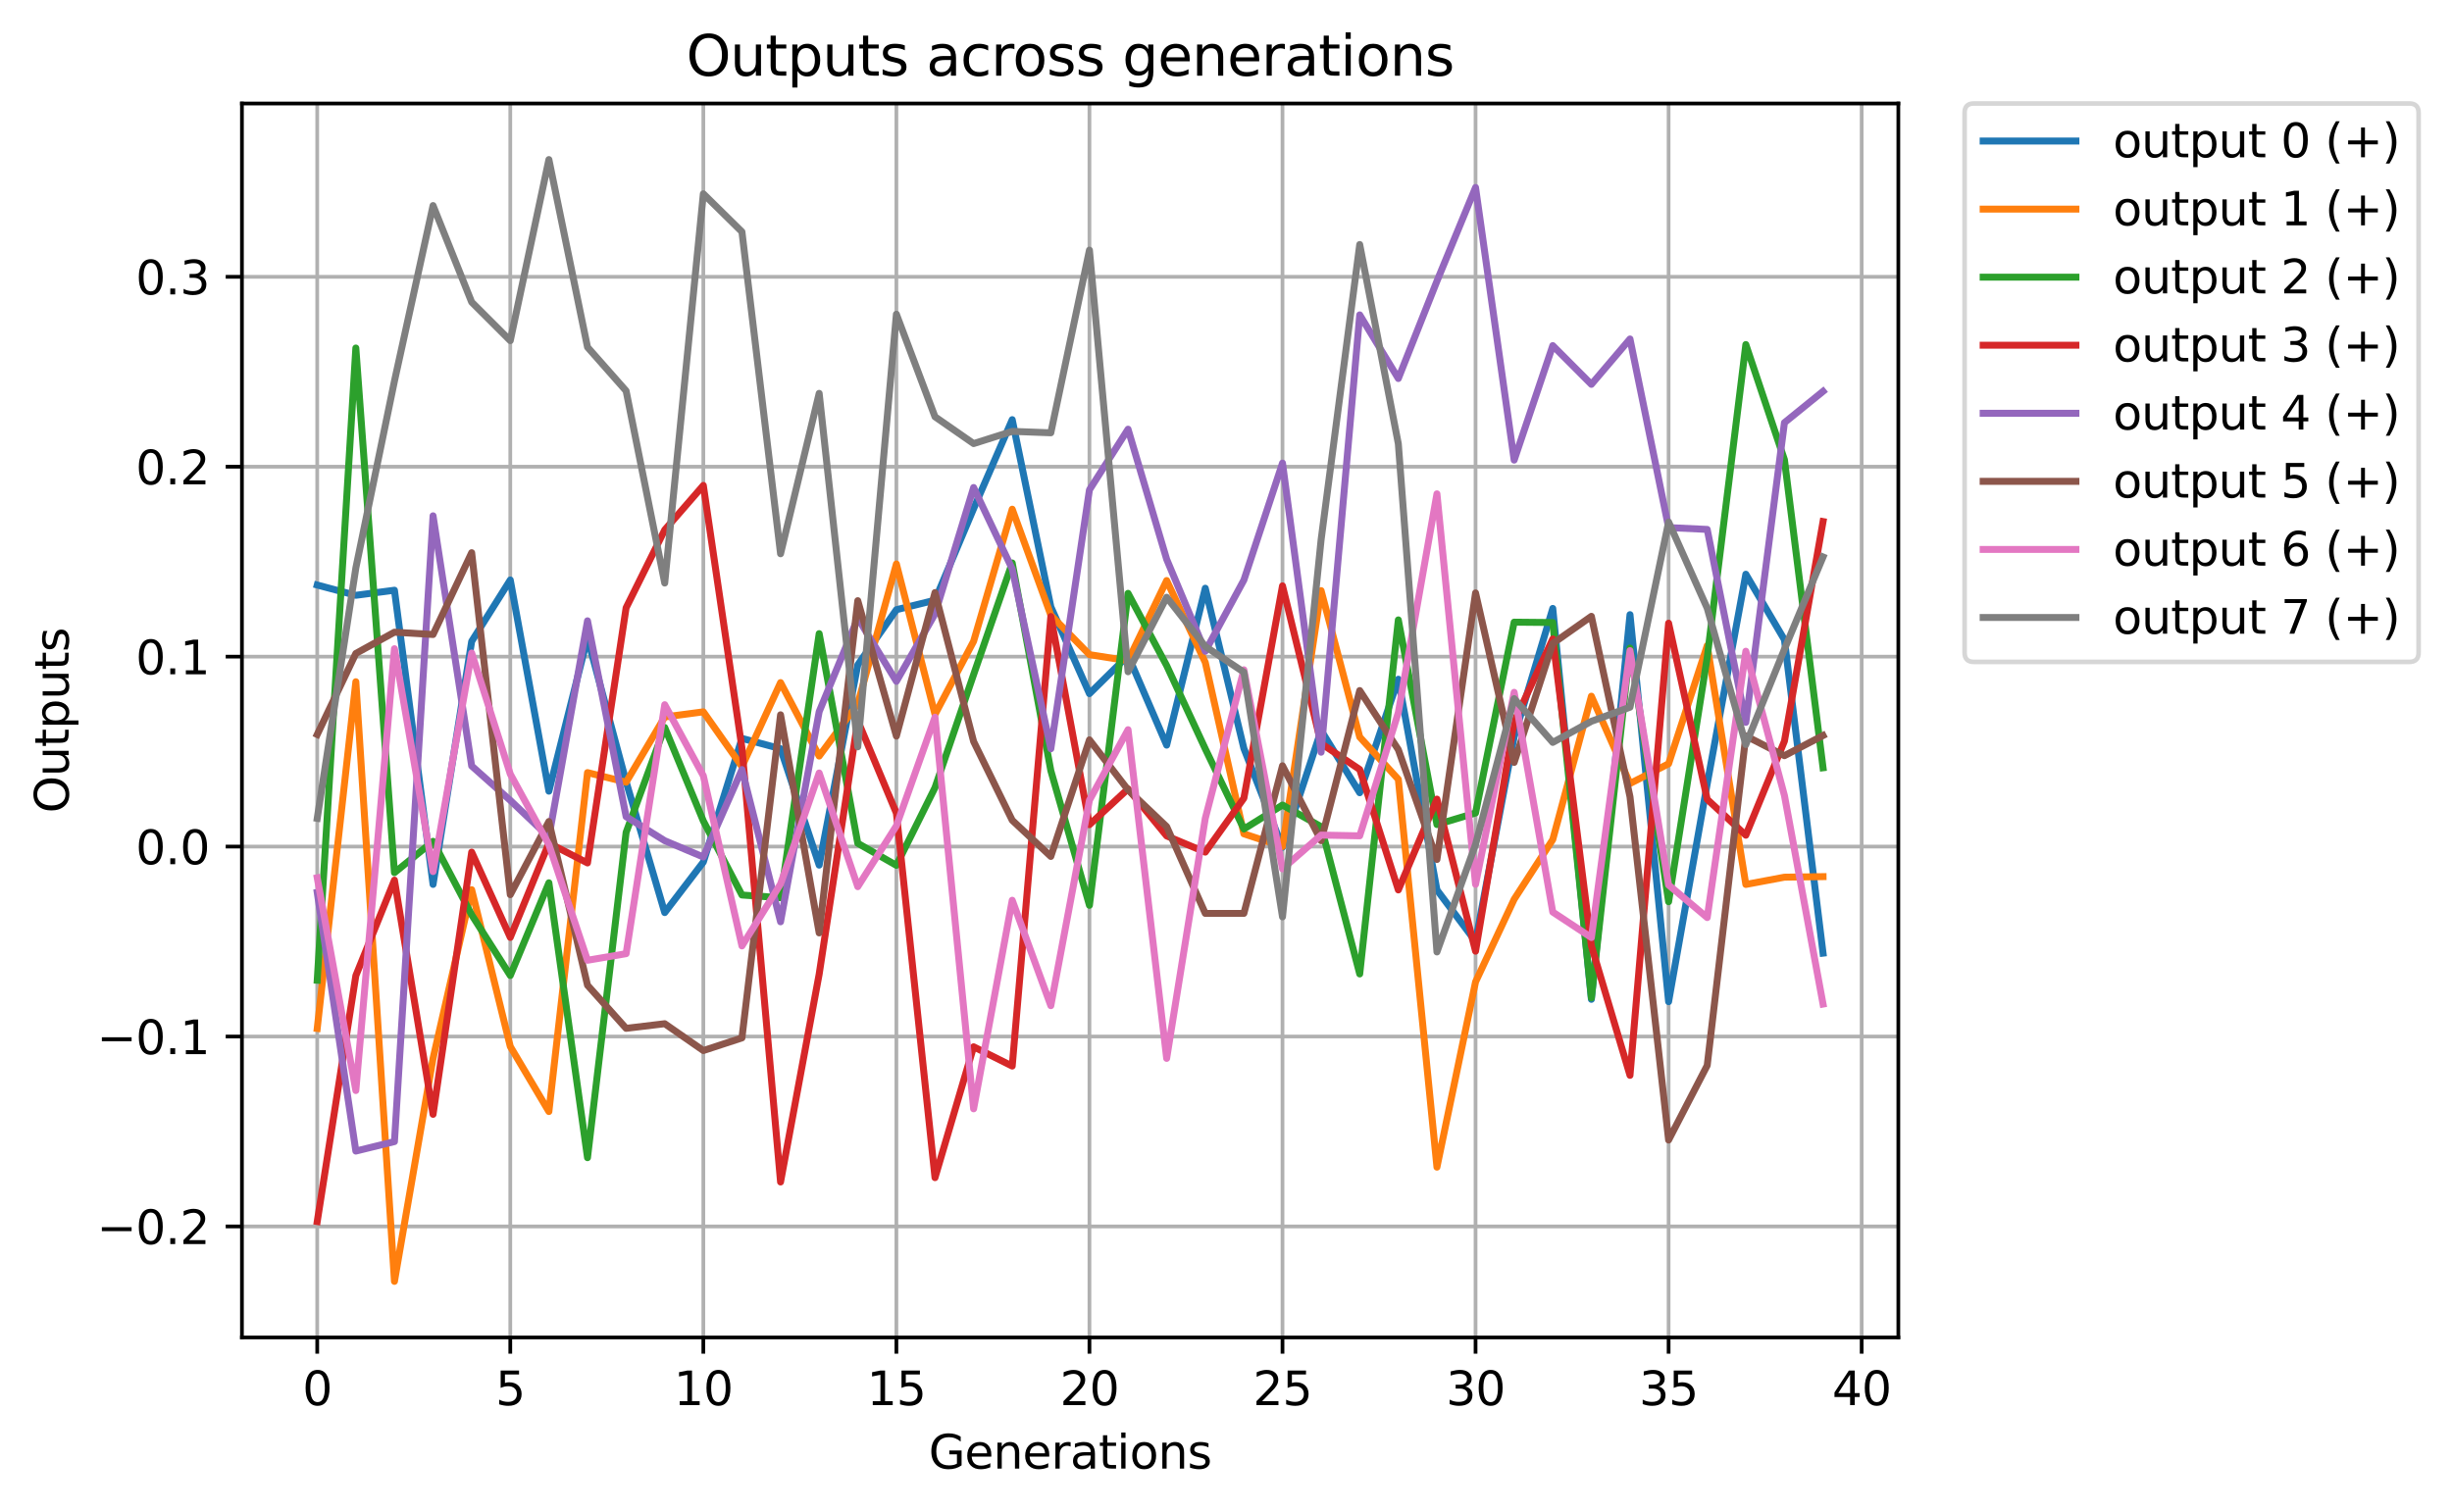 <?xml version="1.0" encoding="utf-8" standalone="no"?>
<!DOCTYPE svg PUBLIC "-//W3C//DTD SVG 1.1//EN"
  "http://www.w3.org/Graphics/SVG/1.1/DTD/svg11.dtd">
<svg xmlns:xlink="http://www.w3.org/1999/xlink" width="528.65pt" height="325.986pt" viewBox="0 0 528.65 325.986" xmlns="http://www.w3.org/2000/svg" version="1.1">
 <defs>
  <style type="text/css">*{stroke-linejoin: round; stroke-linecap: butt}</style>
 </defs>
 <g id="figure_1">
  <g id="patch_1">
   <path d="M 0 325.986 
L 528.65 325.986 
L 528.65 0 
L 0 0 
z
" style="fill: #ffffff"/>
  </g>
  <g id="axes_1">
   <g id="patch_2">
    <path d="M 52.161 288.43 
L 409.281 288.43 
L 409.281 22.318 
L 52.161 22.318 
z
" style="fill: #ffffff"/>
   </g>
   <g id="matplotlib.axis_1">
    <g id="xtick_1">
     <g id="line2d_1">
      <path d="M 68.394 288.43 
L 68.394 22.318 
" clip-path="url(#p3f1b6dfb21)" style="fill: none; stroke: #b0b0b0; stroke-width: 0.8; stroke-linecap: square"/>
     </g>
     <g id="line2d_2">
      <defs>
       <path id="me40c85d7c2" d="M 0 0 
L 0 3.5 
" style="stroke: #000000; stroke-width: 0.8"/>
      </defs>
      <g>
       <use xlink:href="#me40c85d7c2" x="68.394" y="288.43" style="stroke: #000000; stroke-width: 0.8"/>
      </g>
     </g>
     <g id="text_1">
      <!-- 0 -->
      <g transform="translate(65.212 303.029) scale(0.1 -0.1)">
       <defs>
        <path id="DejaVuSans-30" d="M 2034 4250 
Q 1547 4250 1301 3770 
Q 1056 3291 1056 2328 
Q 1056 1369 1301 889 
Q 1547 409 2034 409 
Q 2525 409 2770 889 
Q 3016 1369 3016 2328 
Q 3016 3291 2770 3770 
Q 2525 4250 2034 4250 
z
M 2034 4750 
Q 2819 4750 3233 4129 
Q 3647 3509 3647 2328 
Q 3647 1150 3233 529 
Q 2819 -91 2034 -91 
Q 1250 -91 836 529 
Q 422 1150 422 2328 
Q 422 3509 836 4129 
Q 1250 4750 2034 4750 
z
" transform="scale(0.016)"/>
       </defs>
       <use xlink:href="#DejaVuSans-30"/>
      </g>
     </g>
    </g>
    <g id="xtick_2">
     <g id="line2d_3">
      <path d="M 110.016 288.43 
L 110.016 22.318 
" clip-path="url(#p3f1b6dfb21)" style="fill: none; stroke: #b0b0b0; stroke-width: 0.8; stroke-linecap: square"/>
     </g>
     <g id="line2d_4">
      <g>
       <use xlink:href="#me40c85d7c2" x="110.016" y="288.43" style="stroke: #000000; stroke-width: 0.8"/>
      </g>
     </g>
     <g id="text_2">
      <!-- 5 -->
      <g transform="translate(106.835 303.029) scale(0.1 -0.1)">
       <defs>
        <path id="DejaVuSans-35" d="M 691 4666 
L 3169 4666 
L 3169 4134 
L 1269 4134 
L 1269 2991 
Q 1406 3038 1543 3061 
Q 1681 3084 1819 3084 
Q 2600 3084 3056 2656 
Q 3513 2228 3513 1497 
Q 3513 744 3044 326 
Q 2575 -91 1722 -91 
Q 1428 -91 1123 -41 
Q 819 9 494 109 
L 494 744 
Q 775 591 1075 516 
Q 1375 441 1709 441 
Q 2250 441 2565 725 
Q 2881 1009 2881 1497 
Q 2881 1984 2565 2268 
Q 2250 2553 1709 2553 
Q 1456 2553 1204 2497 
Q 953 2441 691 2322 
L 691 4666 
z
" transform="scale(0.016)"/>
       </defs>
       <use xlink:href="#DejaVuSans-35"/>
      </g>
     </g>
    </g>
    <g id="xtick_3">
     <g id="line2d_5">
      <path d="M 151.638 288.43 
L 151.638 22.318 
" clip-path="url(#p3f1b6dfb21)" style="fill: none; stroke: #b0b0b0; stroke-width: 0.8; stroke-linecap: square"/>
     </g>
     <g id="line2d_6">
      <g>
       <use xlink:href="#me40c85d7c2" x="151.638" y="288.43" style="stroke: #000000; stroke-width: 0.8"/>
      </g>
     </g>
     <g id="text_3">
      <!-- 10 -->
      <g transform="translate(145.276 303.029) scale(0.1 -0.1)">
       <defs>
        <path id="DejaVuSans-31" d="M 794 531 
L 1825 531 
L 1825 4091 
L 703 3866 
L 703 4441 
L 1819 4666 
L 2450 4666 
L 2450 531 
L 3481 531 
L 3481 0 
L 794 0 
L 794 531 
z
" transform="scale(0.016)"/>
       </defs>
       <use xlink:href="#DejaVuSans-31"/>
       <use xlink:href="#DejaVuSans-30" x="63.623"/>
      </g>
     </g>
    </g>
    <g id="xtick_4">
     <g id="line2d_7">
      <path d="M 193.261 288.43 
L 193.261 22.318 
" clip-path="url(#p3f1b6dfb21)" style="fill: none; stroke: #b0b0b0; stroke-width: 0.8; stroke-linecap: square"/>
     </g>
     <g id="line2d_8">
      <g>
       <use xlink:href="#me40c85d7c2" x="193.261" y="288.43" style="stroke: #000000; stroke-width: 0.8"/>
      </g>
     </g>
     <g id="text_4">
      <!-- 15 -->
      <g transform="translate(186.898 303.029) scale(0.1 -0.1)">
       <use xlink:href="#DejaVuSans-31"/>
       <use xlink:href="#DejaVuSans-35" x="63.623"/>
      </g>
     </g>
    </g>
    <g id="xtick_5">
     <g id="line2d_9">
      <path d="M 234.883 288.43 
L 234.883 22.318 
" clip-path="url(#p3f1b6dfb21)" style="fill: none; stroke: #b0b0b0; stroke-width: 0.8; stroke-linecap: square"/>
     </g>
     <g id="line2d_10">
      <g>
       <use xlink:href="#me40c85d7c2" x="234.883" y="288.43" style="stroke: #000000; stroke-width: 0.8"/>
      </g>
     </g>
     <g id="text_5">
      <!-- 20 -->
      <g transform="translate(228.521 303.029) scale(0.1 -0.1)">
       <defs>
        <path id="DejaVuSans-32" d="M 1228 531 
L 3431 531 
L 3431 0 
L 469 0 
L 469 531 
Q 828 903 1448 1529 
Q 2069 2156 2228 2338 
Q 2531 2678 2651 2914 
Q 2772 3150 2772 3378 
Q 2772 3750 2511 3984 
Q 2250 4219 1831 4219 
Q 1534 4219 1204 4116 
Q 875 4013 500 3803 
L 500 4441 
Q 881 4594 1212 4672 
Q 1544 4750 1819 4750 
Q 2544 4750 2975 4387 
Q 3406 4025 3406 3419 
Q 3406 3131 3298 2873 
Q 3191 2616 2906 2266 
Q 2828 2175 2409 1742 
Q 1991 1309 1228 531 
z
" transform="scale(0.016)"/>
       </defs>
       <use xlink:href="#DejaVuSans-32"/>
       <use xlink:href="#DejaVuSans-30" x="63.623"/>
      </g>
     </g>
    </g>
    <g id="xtick_6">
     <g id="line2d_11">
      <path d="M 276.506 288.43 
L 276.506 22.318 
" clip-path="url(#p3f1b6dfb21)" style="fill: none; stroke: #b0b0b0; stroke-width: 0.8; stroke-linecap: square"/>
     </g>
     <g id="line2d_12">
      <g>
       <use xlink:href="#me40c85d7c2" x="276.506" y="288.43" style="stroke: #000000; stroke-width: 0.8"/>
      </g>
     </g>
     <g id="text_6">
      <!-- 25 -->
      <g transform="translate(270.143 303.029) scale(0.1 -0.1)">
       <use xlink:href="#DejaVuSans-32"/>
       <use xlink:href="#DejaVuSans-35" x="63.623"/>
      </g>
     </g>
    </g>
    <g id="xtick_7">
     <g id="line2d_13">
      <path d="M 318.128 288.43 
L 318.128 22.318 
" clip-path="url(#p3f1b6dfb21)" style="fill: none; stroke: #b0b0b0; stroke-width: 0.8; stroke-linecap: square"/>
     </g>
     <g id="line2d_14">
      <g>
       <use xlink:href="#me40c85d7c2" x="318.128" y="288.43" style="stroke: #000000; stroke-width: 0.8"/>
      </g>
     </g>
     <g id="text_7">
      <!-- 30 -->
      <g transform="translate(311.765 303.029) scale(0.1 -0.1)">
       <defs>
        <path id="DejaVuSans-33" d="M 2597 2516 
Q 3050 2419 3304 2112 
Q 3559 1806 3559 1356 
Q 3559 666 3084 287 
Q 2609 -91 1734 -91 
Q 1441 -91 1130 -33 
Q 819 25 488 141 
L 488 750 
Q 750 597 1062 519 
Q 1375 441 1716 441 
Q 2309 441 2620 675 
Q 2931 909 2931 1356 
Q 2931 1769 2642 2001 
Q 2353 2234 1838 2234 
L 1294 2234 
L 1294 2753 
L 1863 2753 
Q 2328 2753 2575 2939 
Q 2822 3125 2822 3475 
Q 2822 3834 2567 4026 
Q 2313 4219 1838 4219 
Q 1578 4219 1281 4162 
Q 984 4106 628 3988 
L 628 4550 
Q 988 4650 1302 4700 
Q 1616 4750 1894 4750 
Q 2613 4750 3031 4423 
Q 3450 4097 3450 3541 
Q 3450 3153 3228 2886 
Q 3006 2619 2597 2516 
z
" transform="scale(0.016)"/>
       </defs>
       <use xlink:href="#DejaVuSans-33"/>
       <use xlink:href="#DejaVuSans-30" x="63.623"/>
      </g>
     </g>
    </g>
    <g id="xtick_8">
     <g id="line2d_15">
      <path d="M 359.75 288.43 
L 359.75 22.318 
" clip-path="url(#p3f1b6dfb21)" style="fill: none; stroke: #b0b0b0; stroke-width: 0.8; stroke-linecap: square"/>
     </g>
     <g id="line2d_16">
      <g>
       <use xlink:href="#me40c85d7c2" x="359.75" y="288.43" style="stroke: #000000; stroke-width: 0.8"/>
      </g>
     </g>
     <g id="text_8">
      <!-- 35 -->
      <g transform="translate(353.388 303.029) scale(0.1 -0.1)">
       <use xlink:href="#DejaVuSans-33"/>
       <use xlink:href="#DejaVuSans-35" x="63.623"/>
      </g>
     </g>
    </g>
    <g id="xtick_9">
     <g id="line2d_17">
      <path d="M 401.373 288.43 
L 401.373 22.318 
" clip-path="url(#p3f1b6dfb21)" style="fill: none; stroke: #b0b0b0; stroke-width: 0.8; stroke-linecap: square"/>
     </g>
     <g id="line2d_18">
      <g>
       <use xlink:href="#me40c85d7c2" x="401.373" y="288.43" style="stroke: #000000; stroke-width: 0.8"/>
      </g>
     </g>
     <g id="text_9">
      <!-- 40 -->
      <g transform="translate(395.01 303.029) scale(0.1 -0.1)">
       <defs>
        <path id="DejaVuSans-34" d="M 2419 4116 
L 825 1625 
L 2419 1625 
L 2419 4116 
z
M 2253 4666 
L 3047 4666 
L 3047 1625 
L 3713 1625 
L 3713 1100 
L 3047 1100 
L 3047 0 
L 2419 0 
L 2419 1100 
L 313 1100 
L 313 1709 
L 2253 4666 
z
" transform="scale(0.016)"/>
       </defs>
       <use xlink:href="#DejaVuSans-34"/>
       <use xlink:href="#DejaVuSans-30" x="63.623"/>
      </g>
     </g>
    </g>
    <g id="text_10">
     <!-- Generations -->
     <g transform="translate(200.223 316.707) scale(0.1 -0.1)">
      <defs>
       <path id="DejaVuSans-47" d="M 3809 666 
L 3809 1919 
L 2778 1919 
L 2778 2438 
L 4434 2438 
L 4434 434 
Q 4069 175 3628 42 
Q 3188 -91 2688 -91 
Q 1594 -91 976 548 
Q 359 1188 359 2328 
Q 359 3472 976 4111 
Q 1594 4750 2688 4750 
Q 3144 4750 3555 4637 
Q 3966 4525 4313 4306 
L 4313 3634 
Q 3963 3931 3569 4081 
Q 3175 4231 2741 4231 
Q 1884 4231 1454 3753 
Q 1025 3275 1025 2328 
Q 1025 1384 1454 906 
Q 1884 428 2741 428 
Q 3075 428 3337 486 
Q 3600 544 3809 666 
z
" transform="scale(0.016)"/>
       <path id="DejaVuSans-65" d="M 3597 1894 
L 3597 1613 
L 953 1613 
Q 991 1019 1311 708 
Q 1631 397 2203 397 
Q 2534 397 2845 478 
Q 3156 559 3463 722 
L 3463 178 
Q 3153 47 2828 -22 
Q 2503 -91 2169 -91 
Q 1331 -91 842 396 
Q 353 884 353 1716 
Q 353 2575 817 3079 
Q 1281 3584 2069 3584 
Q 2775 3584 3186 3129 
Q 3597 2675 3597 1894 
z
M 3022 2063 
Q 3016 2534 2758 2815 
Q 2500 3097 2075 3097 
Q 1594 3097 1305 2825 
Q 1016 2553 972 2059 
L 3022 2063 
z
" transform="scale(0.016)"/>
       <path id="DejaVuSans-6e" d="M 3513 2113 
L 3513 0 
L 2938 0 
L 2938 2094 
Q 2938 2591 2744 2837 
Q 2550 3084 2163 3084 
Q 1697 3084 1428 2787 
Q 1159 2491 1159 1978 
L 1159 0 
L 581 0 
L 581 3500 
L 1159 3500 
L 1159 2956 
Q 1366 3272 1645 3428 
Q 1925 3584 2291 3584 
Q 2894 3584 3203 3211 
Q 3513 2838 3513 2113 
z
" transform="scale(0.016)"/>
       <path id="DejaVuSans-72" d="M 2631 2963 
Q 2534 3019 2420 3045 
Q 2306 3072 2169 3072 
Q 1681 3072 1420 2755 
Q 1159 2438 1159 1844 
L 1159 0 
L 581 0 
L 581 3500 
L 1159 3500 
L 1159 2956 
Q 1341 3275 1631 3429 
Q 1922 3584 2338 3584 
Q 2397 3584 2469 3576 
Q 2541 3569 2628 3553 
L 2631 2963 
z
" transform="scale(0.016)"/>
       <path id="DejaVuSans-61" d="M 2194 1759 
Q 1497 1759 1228 1600 
Q 959 1441 959 1056 
Q 959 750 1161 570 
Q 1363 391 1709 391 
Q 2188 391 2477 730 
Q 2766 1069 2766 1631 
L 2766 1759 
L 2194 1759 
z
M 3341 1997 
L 3341 0 
L 2766 0 
L 2766 531 
Q 2569 213 2275 61 
Q 1981 -91 1556 -91 
Q 1019 -91 701 211 
Q 384 513 384 1019 
Q 384 1609 779 1909 
Q 1175 2209 1959 2209 
L 2766 2209 
L 2766 2266 
Q 2766 2663 2505 2880 
Q 2244 3097 1772 3097 
Q 1472 3097 1187 3025 
Q 903 2953 641 2809 
L 641 3341 
Q 956 3463 1253 3523 
Q 1550 3584 1831 3584 
Q 2591 3584 2966 3190 
Q 3341 2797 3341 1997 
z
" transform="scale(0.016)"/>
       <path id="DejaVuSans-74" d="M 1172 4494 
L 1172 3500 
L 2356 3500 
L 2356 3053 
L 1172 3053 
L 1172 1153 
Q 1172 725 1289 603 
Q 1406 481 1766 481 
L 2356 481 
L 2356 0 
L 1766 0 
Q 1100 0 847 248 
Q 594 497 594 1153 
L 594 3053 
L 172 3053 
L 172 3500 
L 594 3500 
L 594 4494 
L 1172 4494 
z
" transform="scale(0.016)"/>
       <path id="DejaVuSans-69" d="M 603 3500 
L 1178 3500 
L 1178 0 
L 603 0 
L 603 3500 
z
M 603 4863 
L 1178 4863 
L 1178 4134 
L 603 4134 
L 603 4863 
z
" transform="scale(0.016)"/>
       <path id="DejaVuSans-6f" d="M 1959 3097 
Q 1497 3097 1228 2736 
Q 959 2375 959 1747 
Q 959 1119 1226 758 
Q 1494 397 1959 397 
Q 2419 397 2687 759 
Q 2956 1122 2956 1747 
Q 2956 2369 2687 2733 
Q 2419 3097 1959 3097 
z
M 1959 3584 
Q 2709 3584 3137 3096 
Q 3566 2609 3566 1747 
Q 3566 888 3137 398 
Q 2709 -91 1959 -91 
Q 1206 -91 779 398 
Q 353 888 353 1747 
Q 353 2609 779 3096 
Q 1206 3584 1959 3584 
z
" transform="scale(0.016)"/>
       <path id="DejaVuSans-73" d="M 2834 3397 
L 2834 2853 
Q 2591 2978 2328 3040 
Q 2066 3103 1784 3103 
Q 1356 3103 1142 2972 
Q 928 2841 928 2578 
Q 928 2378 1081 2264 
Q 1234 2150 1697 2047 
L 1894 2003 
Q 2506 1872 2764 1633 
Q 3022 1394 3022 966 
Q 3022 478 2636 193 
Q 2250 -91 1575 -91 
Q 1294 -91 989 -36 
Q 684 19 347 128 
L 347 722 
Q 666 556 975 473 
Q 1284 391 1588 391 
Q 1994 391 2212 530 
Q 2431 669 2431 922 
Q 2431 1156 2273 1281 
Q 2116 1406 1581 1522 
L 1381 1569 
Q 847 1681 609 1914 
Q 372 2147 372 2553 
Q 372 3047 722 3315 
Q 1072 3584 1716 3584 
Q 2034 3584 2315 3537 
Q 2597 3491 2834 3397 
z
" transform="scale(0.016)"/>
      </defs>
      <use xlink:href="#DejaVuSans-47"/>
      <use xlink:href="#DejaVuSans-65" x="77.49"/>
      <use xlink:href="#DejaVuSans-6e" x="139.014"/>
      <use xlink:href="#DejaVuSans-65" x="202.393"/>
      <use xlink:href="#DejaVuSans-72" x="263.916"/>
      <use xlink:href="#DejaVuSans-61" x="305.029"/>
      <use xlink:href="#DejaVuSans-74" x="366.309"/>
      <use xlink:href="#DejaVuSans-69" x="405.518"/>
      <use xlink:href="#DejaVuSans-6f" x="433.301"/>
      <use xlink:href="#DejaVuSans-6e" x="494.482"/>
      <use xlink:href="#DejaVuSans-73" x="557.861"/>
     </g>
    </g>
   </g>
   <g id="matplotlib.axis_2">
    <g id="ytick_1">
     <g id="line2d_19">
      <path d="M 52.161 264.488 
L 409.281 264.488 
" clip-path="url(#p3f1b6dfb21)" style="fill: none; stroke: #b0b0b0; stroke-width: 0.8; stroke-linecap: square"/>
     </g>
     <g id="line2d_20">
      <defs>
       <path id="m7ccb82e585" d="M 0 0 
L -3.5 0 
" style="stroke: #000000; stroke-width: 0.8"/>
      </defs>
      <g>
       <use xlink:href="#m7ccb82e585" x="52.161" y="264.488" style="stroke: #000000; stroke-width: 0.8"/>
      </g>
     </g>
     <g id="text_11">
      <!-- −0.2 -->
      <g transform="translate(20.878 268.287) scale(0.1 -0.1)">
       <defs>
        <path id="DejaVuSans-2212" d="M 678 2272 
L 4684 2272 
L 4684 1741 
L 678 1741 
L 678 2272 
z
" transform="scale(0.016)"/>
        <path id="DejaVuSans-2e" d="M 684 794 
L 1344 794 
L 1344 0 
L 684 0 
L 684 794 
z
" transform="scale(0.016)"/>
       </defs>
       <use xlink:href="#DejaVuSans-2212"/>
       <use xlink:href="#DejaVuSans-30" x="83.789"/>
       <use xlink:href="#DejaVuSans-2e" x="147.412"/>
       <use xlink:href="#DejaVuSans-32" x="179.199"/>
      </g>
     </g>
    </g>
    <g id="ytick_2">
     <g id="line2d_21">
      <path d="M 52.161 223.528 
L 409.281 223.528 
" clip-path="url(#p3f1b6dfb21)" style="fill: none; stroke: #b0b0b0; stroke-width: 0.8; stroke-linecap: square"/>
     </g>
     <g id="line2d_22">
      <g>
       <use xlink:href="#m7ccb82e585" x="52.161" y="223.528" style="stroke: #000000; stroke-width: 0.8"/>
      </g>
     </g>
     <g id="text_12">
      <!-- −0.1 -->
      <g transform="translate(20.878 227.328) scale(0.1 -0.1)">
       <use xlink:href="#DejaVuSans-2212"/>
       <use xlink:href="#DejaVuSans-30" x="83.789"/>
       <use xlink:href="#DejaVuSans-2e" x="147.412"/>
       <use xlink:href="#DejaVuSans-31" x="179.199"/>
      </g>
     </g>
    </g>
    <g id="ytick_3">
     <g id="line2d_23">
      <path d="M 52.161 182.569 
L 409.281 182.569 
" clip-path="url(#p3f1b6dfb21)" style="fill: none; stroke: #b0b0b0; stroke-width: 0.8; stroke-linecap: square"/>
     </g>
     <g id="line2d_24">
      <g>
       <use xlink:href="#m7ccb82e585" x="52.161" y="182.569" style="stroke: #000000; stroke-width: 0.8"/>
      </g>
     </g>
     <g id="text_13">
      <!-- 0.0 -->
      <g transform="translate(29.258 186.368) scale(0.1 -0.1)">
       <use xlink:href="#DejaVuSans-30"/>
       <use xlink:href="#DejaVuSans-2e" x="63.623"/>
       <use xlink:href="#DejaVuSans-30" x="95.41"/>
      </g>
     </g>
    </g>
    <g id="ytick_4">
     <g id="line2d_25">
      <path d="M 52.161 141.609 
L 409.281 141.609 
" clip-path="url(#p3f1b6dfb21)" style="fill: none; stroke: #b0b0b0; stroke-width: 0.8; stroke-linecap: square"/>
     </g>
     <g id="line2d_26">
      <g>
       <use xlink:href="#m7ccb82e585" x="52.161" y="141.609" style="stroke: #000000; stroke-width: 0.8"/>
      </g>
     </g>
     <g id="text_14">
      <!-- 0.1 -->
      <g transform="translate(29.258 145.408) scale(0.1 -0.1)">
       <use xlink:href="#DejaVuSans-30"/>
       <use xlink:href="#DejaVuSans-2e" x="63.623"/>
       <use xlink:href="#DejaVuSans-31" x="95.41"/>
      </g>
     </g>
    </g>
    <g id="ytick_5">
     <g id="line2d_27">
      <path d="M 52.161 100.65 
L 409.281 100.65 
" clip-path="url(#p3f1b6dfb21)" style="fill: none; stroke: #b0b0b0; stroke-width: 0.8; stroke-linecap: square"/>
     </g>
     <g id="line2d_28">
      <g>
       <use xlink:href="#m7ccb82e585" x="52.161" y="100.65" style="stroke: #000000; stroke-width: 0.8"/>
      </g>
     </g>
     <g id="text_15">
      <!-- 0.2 -->
      <g transform="translate(29.258 104.449) scale(0.1 -0.1)">
       <use xlink:href="#DejaVuSans-30"/>
       <use xlink:href="#DejaVuSans-2e" x="63.623"/>
       <use xlink:href="#DejaVuSans-32" x="95.41"/>
      </g>
     </g>
    </g>
    <g id="ytick_6">
     <g id="line2d_29">
      <path d="M 52.161 59.69 
L 409.281 59.69 
" clip-path="url(#p3f1b6dfb21)" style="fill: none; stroke: #b0b0b0; stroke-width: 0.8; stroke-linecap: square"/>
     </g>
     <g id="line2d_30">
      <g>
       <use xlink:href="#m7ccb82e585" x="52.161" y="59.69" style="stroke: #000000; stroke-width: 0.8"/>
      </g>
     </g>
     <g id="text_16">
      <!-- 0.3 -->
      <g transform="translate(29.258 63.489) scale(0.1 -0.1)">
       <use xlink:href="#DejaVuSans-30"/>
       <use xlink:href="#DejaVuSans-2e" x="63.623"/>
       <use xlink:href="#DejaVuSans-33" x="95.41"/>
      </g>
     </g>
    </g>
    <g id="text_17">
     <!-- Outputs -->
     <g transform="translate(14.798 175.347) rotate(-90) scale(0.1 -0.1)">
      <defs>
       <path id="DejaVuSans-4f" d="M 2522 4238 
Q 1834 4238 1429 3725 
Q 1025 3213 1025 2328 
Q 1025 1447 1429 934 
Q 1834 422 2522 422 
Q 3209 422 3611 934 
Q 4013 1447 4013 2328 
Q 4013 3213 3611 3725 
Q 3209 4238 2522 4238 
z
M 2522 4750 
Q 3503 4750 4090 4092 
Q 4678 3434 4678 2328 
Q 4678 1225 4090 567 
Q 3503 -91 2522 -91 
Q 1538 -91 948 565 
Q 359 1222 359 2328 
Q 359 3434 948 4092 
Q 1538 4750 2522 4750 
z
" transform="scale(0.016)"/>
       <path id="DejaVuSans-75" d="M 544 1381 
L 544 3500 
L 1119 3500 
L 1119 1403 
Q 1119 906 1312 657 
Q 1506 409 1894 409 
Q 2359 409 2629 706 
Q 2900 1003 2900 1516 
L 2900 3500 
L 3475 3500 
L 3475 0 
L 2900 0 
L 2900 538 
Q 2691 219 2414 64 
Q 2138 -91 1772 -91 
Q 1169 -91 856 284 
Q 544 659 544 1381 
z
M 1991 3584 
L 1991 3584 
z
" transform="scale(0.016)"/>
       <path id="DejaVuSans-70" d="M 1159 525 
L 1159 -1331 
L 581 -1331 
L 581 3500 
L 1159 3500 
L 1159 2969 
Q 1341 3281 1617 3432 
Q 1894 3584 2278 3584 
Q 2916 3584 3314 3078 
Q 3713 2572 3713 1747 
Q 3713 922 3314 415 
Q 2916 -91 2278 -91 
Q 1894 -91 1617 61 
Q 1341 213 1159 525 
z
M 3116 1747 
Q 3116 2381 2855 2742 
Q 2594 3103 2138 3103 
Q 1681 3103 1420 2742 
Q 1159 2381 1159 1747 
Q 1159 1113 1420 752 
Q 1681 391 2138 391 
Q 2594 391 2855 752 
Q 3116 1113 3116 1747 
z
" transform="scale(0.016)"/>
      </defs>
      <use xlink:href="#DejaVuSans-4f"/>
      <use xlink:href="#DejaVuSans-75" x="78.711"/>
      <use xlink:href="#DejaVuSans-74" x="142.09"/>
      <use xlink:href="#DejaVuSans-70" x="181.299"/>
      <use xlink:href="#DejaVuSans-75" x="244.775"/>
      <use xlink:href="#DejaVuSans-74" x="308.154"/>
      <use xlink:href="#DejaVuSans-73" x="347.363"/>
     </g>
    </g>
   </g>
   <g id="line2d_31">
    <path d="M 68.394 126.165 
L 76.718 128.381 
L 85.043 127.285 
L 93.367 190.726 
L 101.692 138.311 
L 110.016 125.075 
L 118.341 170.622 
L 126.665 137.549 
L 134.989 168.569 
L 143.314 196.802 
L 151.638 185.91 
L 159.963 159.234 
L 168.287 161.459 
L 176.612 186.569 
L 184.936 143.382 
L 193.261 131.487 
L 201.585 129.433 
L 209.91 109.691 
L 218.234 90.5 
L 226.559 130.854 
L 234.883 149.592 
L 243.208 141.371 
L 251.532 160.695 
L 259.857 126.855 
L 268.181 161.411 
L 276.506 182.72 
L 284.83 157.531 
L 293.155 170.96 
L 301.479 146.477 
L 309.803 191.92 
L 318.128 203.045 
L 326.452 158.88 
L 334.777 131.209 
L 343.101 215.509 
L 351.426 132.554 
L 359.75 216.018 
L 368.075 169.029 
L 376.399 123.836 
L 384.724 137.973 
L 393.048 205.555 
" clip-path="url(#p3f1b6dfb21)" style="fill: none; stroke: #1f77b4; stroke-width: 1.5; stroke-linecap: square"/>
   </g>
   <g id="line2d_32">
    <path d="M 68.394 221.794 
L 76.718 147.025 
L 85.043 276.334 
L 93.367 228.239 
L 101.692 191.871 
L 110.016 225.686 
L 118.341 239.708 
L 126.665 166.615 
L 134.989 168.685 
L 143.314 154.616 
L 151.638 153.511 
L 159.963 165.31 
L 168.287 147.206 
L 176.612 163.051 
L 184.936 151.777 
L 193.261 121.618 
L 201.585 154.063 
L 209.91 138.293 
L 218.234 109.812 
L 226.559 132.666 
L 234.883 141.173 
L 243.208 142.488 
L 251.532 125.196 
L 259.857 142.848 
L 268.181 179.823 
L 276.506 182.571 
L 284.83 127.372 
L 293.155 158.944 
L 301.479 168.063 
L 309.803 251.7 
L 318.128 211.749 
L 326.452 193.933 
L 334.777 181.063 
L 343.101 150.14 
L 351.426 168.97 
L 359.75 164.712 
L 368.075 139.232 
L 376.399 190.736 
L 384.724 189.171 
L 393.048 189.05 
" clip-path="url(#p3f1b6dfb21)" style="fill: none; stroke: #ff7f0e; stroke-width: 1.5; stroke-linecap: square"/>
   </g>
   <g id="line2d_33">
    <path d="M 68.394 211.394 
L 76.718 75.054 
L 85.043 188.193 
L 93.367 181.435 
L 101.692 197.286 
L 110.016 210.373 
L 118.341 190.382 
L 126.665 249.659 
L 134.989 179.508 
L 143.314 156.885 
L 151.638 177.053 
L 159.963 193.015 
L 168.287 193.596 
L 176.612 136.65 
L 184.936 181.862 
L 193.261 186.618 
L 201.585 169.855 
L 209.91 145.471 
L 218.234 121.407 
L 226.559 166.197 
L 234.883 195.233 
L 243.208 127.957 
L 251.532 143.537 
L 259.857 161.489 
L 268.181 178.781 
L 276.506 173.614 
L 284.83 178.274 
L 293.155 210.038 
L 301.479 133.685 
L 309.803 177.821 
L 318.128 175.328 
L 326.452 134.173 
L 334.777 134.25 
L 343.101 215.2 
L 351.426 139.751 
L 359.75 194.46 
L 368.075 141.764 
L 376.399 74.302 
L 384.724 99.143 
L 393.048 165.574 
" clip-path="url(#p3f1b6dfb21)" style="fill: none; stroke: #2ca02c; stroke-width: 1.5; stroke-linecap: square"/>
   </g>
   <g id="line2d_34">
    <path d="M 68.394 263.437 
L 76.718 210.408 
L 85.043 189.808 
L 93.367 240.312 
L 101.692 183.764 
L 110.016 202.156 
L 118.341 181.829 
L 126.665 186.097 
L 134.989 131.072 
L 143.314 114.274 
L 151.638 104.682 
L 159.963 161.303 
L 168.287 254.901 
L 176.612 210.085 
L 184.936 155.422 
L 193.261 175.366 
L 201.585 253.967 
L 209.91 225.746 
L 218.234 229.903 
L 226.559 132.955 
L 234.883 177.847 
L 243.208 170.128 
L 251.532 180.273 
L 259.857 183.765 
L 268.181 172.132 
L 276.506 126.343 
L 284.83 160.334 
L 293.155 165.942 
L 301.479 191.918 
L 309.803 172.335 
L 318.128 205.129 
L 326.452 155.657 
L 334.777 137.794 
L 343.101 203.969 
L 351.426 231.905 
L 359.75 134.39 
L 368.075 172.388 
L 376.399 180.12 
L 384.724 159.828 
L 393.048 112.479 
" clip-path="url(#p3f1b6dfb21)" style="fill: none; stroke: #d62728; stroke-width: 1.5; stroke-linecap: square"/>
   </g>
   <g id="line2d_35">
    <path d="M 68.394 192.461 
L 76.718 248.236 
L 85.043 246.192 
L 93.367 111.238 
L 101.692 165.179 
L 110.016 172.607 
L 118.341 180.529 
L 126.665 133.881 
L 134.989 176.116 
L 143.314 181.305 
L 151.638 184.816 
L 159.963 165.96 
L 168.287 198.791 
L 176.612 153.478 
L 184.936 133.299 
L 193.261 146.937 
L 201.585 132.398 
L 209.91 105.136 
L 218.234 122.688 
L 226.559 161.479 
L 234.883 105.639 
L 243.208 92.558 
L 251.532 120.612 
L 259.857 140.461 
L 268.181 125.096 
L 276.506 99.867 
L 284.83 162.219 
L 293.155 67.906 
L 301.479 81.63 
L 309.803 60.626 
L 318.128 40.435 
L 326.452 99.223 
L 334.777 74.531 
L 343.101 82.885 
L 351.426 73.105 
L 359.75 113.776 
L 368.075 114.172 
L 376.399 155.779 
L 384.724 91.146 
L 393.048 84.399 
" clip-path="url(#p3f1b6dfb21)" style="fill: none; stroke: #9467bd; stroke-width: 1.5; stroke-linecap: square"/>
   </g>
   <g id="line2d_36">
    <path d="M 68.394 158.397 
L 76.718 140.923 
L 85.043 136.333 
L 93.367 136.836 
L 101.692 119.192 
L 110.016 192.94 
L 118.341 177.162 
L 126.665 212.47 
L 134.989 221.769 
L 143.314 220.769 
L 151.638 226.558 
L 159.963 223.831 
L 168.287 154.151 
L 176.612 201.187 
L 184.936 129.539 
L 193.261 158.751 
L 201.585 127.791 
L 209.91 159.909 
L 218.234 176.898 
L 226.559 184.695 
L 234.883 159.555 
L 243.208 170.341 
L 251.532 178.264 
L 259.857 196.978 
L 268.181 196.978 
L 276.506 165.145 
L 284.83 181.299 
L 293.155 148.922 
L 301.479 161.665 
L 309.803 185.353 
L 318.128 127.867 
L 326.452 164.419 
L 334.777 138.774 
L 343.101 132.914 
L 351.426 171.827 
L 359.75 245.858 
L 368.075 229.764 
L 376.399 158.711 
L 384.724 162.969 
L 393.048 158.618 
" clip-path="url(#p3f1b6dfb21)" style="fill: none; stroke: #8c564b; stroke-width: 1.5; stroke-linecap: square"/>
   </g>
   <g id="line2d_37">
    <path d="M 68.394 189.304 
L 76.718 235.18 
L 85.043 139.901 
L 93.367 187.957 
L 101.692 140.823 
L 110.016 166.934 
L 118.341 182.16 
L 126.665 207.087 
L 134.989 205.666 
L 143.314 151.975 
L 151.638 167.303 
L 159.963 203.993 
L 168.287 190.642 
L 176.612 166.703 
L 184.936 191.214 
L 193.261 178.094 
L 201.585 154.656 
L 209.91 239.12 
L 218.234 194.144 
L 226.559 216.88 
L 234.883 172.569 
L 243.208 157.365 
L 251.532 228.248 
L 259.857 176.491 
L 268.181 144.445 
L 276.506 187.378 
L 284.83 180.09 
L 293.155 180.251 
L 301.479 153.664 
L 309.803 106.5 
L 318.128 190.713 
L 326.452 149.304 
L 334.777 196.688 
L 343.101 202.185 
L 351.426 140.312 
L 359.75 190.858 
L 368.075 197.878 
L 376.399 140.442 
L 384.724 171.56 
L 393.048 216.537 
" clip-path="url(#p3f1b6dfb21)" style="fill: none; stroke: #e377c2; stroke-width: 1.5; stroke-linecap: square"/>
   </g>
   <g id="line2d_38">
    <path d="M 68.394 176.48 
L 76.718 122.492 
L 85.043 82.178 
L 93.367 44.332 
L 101.692 65.15 
L 110.016 73.463 
L 118.341 34.414 
L 126.665 74.867 
L 134.989 84.296 
L 143.314 125.737 
L 151.638 41.792 
L 159.963 49.988 
L 168.287 119.422 
L 176.612 84.831 
L 184.936 161.059 
L 193.261 67.757 
L 201.585 89.878 
L 209.91 95.662 
L 218.234 93.026 
L 226.559 93.336 
L 234.883 53.941 
L 243.208 144.867 
L 251.532 128.802 
L 259.857 139.407 
L 268.181 144.959 
L 276.506 197.724 
L 284.83 116.4 
L 293.155 52.732 
L 301.479 95.699 
L 309.803 205.291 
L 318.128 182.093 
L 326.452 150.673 
L 334.777 160.102 
L 343.101 155.55 
L 351.426 152.514 
L 359.75 112.568 
L 368.075 131.162 
L 376.399 160.56 
L 384.724 139.999 
L 393.048 120.111 
" clip-path="url(#p3f1b6dfb21)" style="fill: none; stroke: #7f7f7f; stroke-width: 1.5; stroke-linecap: square"/>
   </g>
   <g id="patch_3">
    <path d="M 52.161 288.43 
L 52.161 22.318 
" style="fill: none; stroke: #000000; stroke-width: 0.8; stroke-linejoin: miter; stroke-linecap: square"/>
   </g>
   <g id="patch_4">
    <path d="M 409.281 288.43 
L 409.281 22.318 
" style="fill: none; stroke: #000000; stroke-width: 0.8; stroke-linejoin: miter; stroke-linecap: square"/>
   </g>
   <g id="patch_5">
    <path d="M 52.161 288.43 
L 409.281 288.43 
" style="fill: none; stroke: #000000; stroke-width: 0.8; stroke-linejoin: miter; stroke-linecap: square"/>
   </g>
   <g id="patch_6">
    <path d="M 52.161 22.318 
L 409.281 22.318 
" style="fill: none; stroke: #000000; stroke-width: 0.8; stroke-linejoin: miter; stroke-linecap: square"/>
   </g>
   <g id="text_18">
    <!-- Outputs across generations -->
    <g transform="translate(147.953 16.318) scale(0.12 -0.12)">
     <defs>
      <path id="DejaVuSans-20" transform="scale(0.016)"/>
      <path id="DejaVuSans-63" d="M 3122 3366 
L 3122 2828 
Q 2878 2963 2633 3030 
Q 2388 3097 2138 3097 
Q 1578 3097 1268 2742 
Q 959 2388 959 1747 
Q 959 1106 1268 751 
Q 1578 397 2138 397 
Q 2388 397 2633 464 
Q 2878 531 3122 666 
L 3122 134 
Q 2881 22 2623 -34 
Q 2366 -91 2075 -91 
Q 1284 -91 818 406 
Q 353 903 353 1747 
Q 353 2603 823 3093 
Q 1294 3584 2113 3584 
Q 2378 3584 2631 3529 
Q 2884 3475 3122 3366 
z
" transform="scale(0.016)"/>
      <path id="DejaVuSans-67" d="M 2906 1791 
Q 2906 2416 2648 2759 
Q 2391 3103 1925 3103 
Q 1463 3103 1205 2759 
Q 947 2416 947 1791 
Q 947 1169 1205 825 
Q 1463 481 1925 481 
Q 2391 481 2648 825 
Q 2906 1169 2906 1791 
z
M 3481 434 
Q 3481 -459 3084 -895 
Q 2688 -1331 1869 -1331 
Q 1566 -1331 1297 -1286 
Q 1028 -1241 775 -1147 
L 775 -588 
Q 1028 -725 1275 -790 
Q 1522 -856 1778 -856 
Q 2344 -856 2625 -561 
Q 2906 -266 2906 331 
L 2906 616 
Q 2728 306 2450 153 
Q 2172 0 1784 0 
Q 1141 0 747 490 
Q 353 981 353 1791 
Q 353 2603 747 3093 
Q 1141 3584 1784 3584 
Q 2172 3584 2450 3431 
Q 2728 3278 2906 2969 
L 2906 3500 
L 3481 3500 
L 3481 434 
z
" transform="scale(0.016)"/>
     </defs>
     <use xlink:href="#DejaVuSans-4f"/>
     <use xlink:href="#DejaVuSans-75" x="78.711"/>
     <use xlink:href="#DejaVuSans-74" x="142.09"/>
     <use xlink:href="#DejaVuSans-70" x="181.299"/>
     <use xlink:href="#DejaVuSans-75" x="244.775"/>
     <use xlink:href="#DejaVuSans-74" x="308.154"/>
     <use xlink:href="#DejaVuSans-73" x="347.363"/>
     <use xlink:href="#DejaVuSans-20" x="399.463"/>
     <use xlink:href="#DejaVuSans-61" x="431.25"/>
     <use xlink:href="#DejaVuSans-63" x="492.529"/>
     <use xlink:href="#DejaVuSans-72" x="547.51"/>
     <use xlink:href="#DejaVuSans-6f" x="586.373"/>
     <use xlink:href="#DejaVuSans-73" x="647.555"/>
     <use xlink:href="#DejaVuSans-73" x="699.654"/>
     <use xlink:href="#DejaVuSans-20" x="751.754"/>
     <use xlink:href="#DejaVuSans-67" x="783.541"/>
     <use xlink:href="#DejaVuSans-65" x="847.018"/>
     <use xlink:href="#DejaVuSans-6e" x="908.541"/>
     <use xlink:href="#DejaVuSans-65" x="971.92"/>
     <use xlink:href="#DejaVuSans-72" x="1033.443"/>
     <use xlink:href="#DejaVuSans-61" x="1074.557"/>
     <use xlink:href="#DejaVuSans-74" x="1135.836"/>
     <use xlink:href="#DejaVuSans-69" x="1175.045"/>
     <use xlink:href="#DejaVuSans-6f" x="1202.828"/>
     <use xlink:href="#DejaVuSans-6e" x="1264.01"/>
     <use xlink:href="#DejaVuSans-73" x="1327.389"/>
    </g>
   </g>
   <g id="legend_1">
    <g id="patch_7">
     <path d="M 425.566 142.743 
L 519.45 142.743 
Q 521.45 142.743 521.45 140.743 
L 521.45 24.318 
Q 521.45 22.318 519.45 22.318 
L 425.566 22.318 
Q 423.566 22.318 423.566 24.318 
L 423.566 140.743 
Q 423.566 142.743 425.566 142.743 
z
" style="fill: #ffffff; opacity: 0.8; stroke: #cccccc; stroke-linejoin: miter"/>
    </g>
    <g id="line2d_39">
     <path d="M 427.566 30.417 
L 437.566 30.417 
L 447.566 30.417 
" style="fill: none; stroke: #1f77b4; stroke-width: 1.5; stroke-linecap: square"/>
    </g>
    <g id="text_19">
     <!-- output 0 (+) -->
     <g transform="translate(455.566 33.917) scale(0.1 -0.1)">
      <defs>
       <path id="DejaVuSans-28" d="M 1984 4856 
Q 1566 4138 1362 3434 
Q 1159 2731 1159 2009 
Q 1159 1288 1364 580 
Q 1569 -128 1984 -844 
L 1484 -844 
Q 1016 -109 783 600 
Q 550 1309 550 2009 
Q 550 2706 781 3412 
Q 1013 4119 1484 4856 
L 1984 4856 
z
" transform="scale(0.016)"/>
       <path id="DejaVuSans-2b" d="M 2944 4013 
L 2944 2272 
L 4684 2272 
L 4684 1741 
L 2944 1741 
L 2944 0 
L 2419 0 
L 2419 1741 
L 678 1741 
L 678 2272 
L 2419 2272 
L 2419 4013 
L 2944 4013 
z
" transform="scale(0.016)"/>
       <path id="DejaVuSans-29" d="M 513 4856 
L 1013 4856 
Q 1481 4119 1714 3412 
Q 1947 2706 1947 2009 
Q 1947 1309 1714 600 
Q 1481 -109 1013 -844 
L 513 -844 
Q 928 -128 1133 580 
Q 1338 1288 1338 2009 
Q 1338 2731 1133 3434 
Q 928 4138 513 4856 
z
" transform="scale(0.016)"/>
      </defs>
      <use xlink:href="#DejaVuSans-6f"/>
      <use xlink:href="#DejaVuSans-75" x="61.182"/>
      <use xlink:href="#DejaVuSans-74" x="124.561"/>
      <use xlink:href="#DejaVuSans-70" x="163.77"/>
      <use xlink:href="#DejaVuSans-75" x="227.246"/>
      <use xlink:href="#DejaVuSans-74" x="290.625"/>
      <use xlink:href="#DejaVuSans-20" x="329.834"/>
      <use xlink:href="#DejaVuSans-30" x="361.621"/>
      <use xlink:href="#DejaVuSans-20" x="425.244"/>
      <use xlink:href="#DejaVuSans-28" x="457.031"/>
      <use xlink:href="#DejaVuSans-2b" x="496.045"/>
      <use xlink:href="#DejaVuSans-29" x="579.834"/>
     </g>
    </g>
    <g id="line2d_40">
     <path d="M 427.566 45.095 
L 437.566 45.095 
L 447.566 45.095 
" style="fill: none; stroke: #ff7f0e; stroke-width: 1.5; stroke-linecap: square"/>
    </g>
    <g id="text_20">
     <!-- output 1 (+) -->
     <g transform="translate(455.566 48.595) scale(0.1 -0.1)">
      <use xlink:href="#DejaVuSans-6f"/>
      <use xlink:href="#DejaVuSans-75" x="61.182"/>
      <use xlink:href="#DejaVuSans-74" x="124.561"/>
      <use xlink:href="#DejaVuSans-70" x="163.77"/>
      <use xlink:href="#DejaVuSans-75" x="227.246"/>
      <use xlink:href="#DejaVuSans-74" x="290.625"/>
      <use xlink:href="#DejaVuSans-20" x="329.834"/>
      <use xlink:href="#DejaVuSans-31" x="361.621"/>
      <use xlink:href="#DejaVuSans-20" x="425.244"/>
      <use xlink:href="#DejaVuSans-28" x="457.031"/>
      <use xlink:href="#DejaVuSans-2b" x="496.045"/>
      <use xlink:href="#DejaVuSans-29" x="579.834"/>
     </g>
    </g>
    <g id="line2d_41">
     <path d="M 427.566 59.773 
L 437.566 59.773 
L 447.566 59.773 
" style="fill: none; stroke: #2ca02c; stroke-width: 1.5; stroke-linecap: square"/>
    </g>
    <g id="text_21">
     <!-- output 2 (+) -->
     <g transform="translate(455.566 63.273) scale(0.1 -0.1)">
      <use xlink:href="#DejaVuSans-6f"/>
      <use xlink:href="#DejaVuSans-75" x="61.182"/>
      <use xlink:href="#DejaVuSans-74" x="124.561"/>
      <use xlink:href="#DejaVuSans-70" x="163.77"/>
      <use xlink:href="#DejaVuSans-75" x="227.246"/>
      <use xlink:href="#DejaVuSans-74" x="290.625"/>
      <use xlink:href="#DejaVuSans-20" x="329.834"/>
      <use xlink:href="#DejaVuSans-32" x="361.621"/>
      <use xlink:href="#DejaVuSans-20" x="425.244"/>
      <use xlink:href="#DejaVuSans-28" x="457.031"/>
      <use xlink:href="#DejaVuSans-2b" x="496.045"/>
      <use xlink:href="#DejaVuSans-29" x="579.834"/>
     </g>
    </g>
    <g id="line2d_42">
     <path d="M 427.566 74.451 
L 437.566 74.451 
L 447.566 74.451 
" style="fill: none; stroke: #d62728; stroke-width: 1.5; stroke-linecap: square"/>
    </g>
    <g id="text_22">
     <!-- output 3 (+) -->
     <g transform="translate(455.566 77.951) scale(0.1 -0.1)">
      <use xlink:href="#DejaVuSans-6f"/>
      <use xlink:href="#DejaVuSans-75" x="61.182"/>
      <use xlink:href="#DejaVuSans-74" x="124.561"/>
      <use xlink:href="#DejaVuSans-70" x="163.77"/>
      <use xlink:href="#DejaVuSans-75" x="227.246"/>
      <use xlink:href="#DejaVuSans-74" x="290.625"/>
      <use xlink:href="#DejaVuSans-20" x="329.834"/>
      <use xlink:href="#DejaVuSans-33" x="361.621"/>
      <use xlink:href="#DejaVuSans-20" x="425.244"/>
      <use xlink:href="#DejaVuSans-28" x="457.031"/>
      <use xlink:href="#DejaVuSans-2b" x="496.045"/>
      <use xlink:href="#DejaVuSans-29" x="579.834"/>
     </g>
    </g>
    <g id="line2d_43">
     <path d="M 427.566 89.129 
L 437.566 89.129 
L 447.566 89.129 
" style="fill: none; stroke: #9467bd; stroke-width: 1.5; stroke-linecap: square"/>
    </g>
    <g id="text_23">
     <!-- output 4 (+) -->
     <g transform="translate(455.566 92.629) scale(0.1 -0.1)">
      <use xlink:href="#DejaVuSans-6f"/>
      <use xlink:href="#DejaVuSans-75" x="61.182"/>
      <use xlink:href="#DejaVuSans-74" x="124.561"/>
      <use xlink:href="#DejaVuSans-70" x="163.77"/>
      <use xlink:href="#DejaVuSans-75" x="227.246"/>
      <use xlink:href="#DejaVuSans-74" x="290.625"/>
      <use xlink:href="#DejaVuSans-20" x="329.834"/>
      <use xlink:href="#DejaVuSans-34" x="361.621"/>
      <use xlink:href="#DejaVuSans-20" x="425.244"/>
      <use xlink:href="#DejaVuSans-28" x="457.031"/>
      <use xlink:href="#DejaVuSans-2b" x="496.045"/>
      <use xlink:href="#DejaVuSans-29" x="579.834"/>
     </g>
    </g>
    <g id="line2d_44">
     <path d="M 427.566 103.807 
L 437.566 103.807 
L 447.566 103.807 
" style="fill: none; stroke: #8c564b; stroke-width: 1.5; stroke-linecap: square"/>
    </g>
    <g id="text_24">
     <!-- output 5 (+) -->
     <g transform="translate(455.566 107.307) scale(0.1 -0.1)">
      <use xlink:href="#DejaVuSans-6f"/>
      <use xlink:href="#DejaVuSans-75" x="61.182"/>
      <use xlink:href="#DejaVuSans-74" x="124.561"/>
      <use xlink:href="#DejaVuSans-70" x="163.77"/>
      <use xlink:href="#DejaVuSans-75" x="227.246"/>
      <use xlink:href="#DejaVuSans-74" x="290.625"/>
      <use xlink:href="#DejaVuSans-20" x="329.834"/>
      <use xlink:href="#DejaVuSans-35" x="361.621"/>
      <use xlink:href="#DejaVuSans-20" x="425.244"/>
      <use xlink:href="#DejaVuSans-28" x="457.031"/>
      <use xlink:href="#DejaVuSans-2b" x="496.045"/>
      <use xlink:href="#DejaVuSans-29" x="579.834"/>
     </g>
    </g>
    <g id="line2d_45">
     <path d="M 427.566 118.485 
L 437.566 118.485 
L 447.566 118.485 
" style="fill: none; stroke: #e377c2; stroke-width: 1.5; stroke-linecap: square"/>
    </g>
    <g id="text_25">
     <!-- output 6 (+) -->
     <g transform="translate(455.566 121.985) scale(0.1 -0.1)">
      <defs>
       <path id="DejaVuSans-36" d="M 2113 2584 
Q 1688 2584 1439 2293 
Q 1191 2003 1191 1497 
Q 1191 994 1439 701 
Q 1688 409 2113 409 
Q 2538 409 2786 701 
Q 3034 994 3034 1497 
Q 3034 2003 2786 2293 
Q 2538 2584 2113 2584 
z
M 3366 4563 
L 3366 3988 
Q 3128 4100 2886 4159 
Q 2644 4219 2406 4219 
Q 1781 4219 1451 3797 
Q 1122 3375 1075 2522 
Q 1259 2794 1537 2939 
Q 1816 3084 2150 3084 
Q 2853 3084 3261 2657 
Q 3669 2231 3669 1497 
Q 3669 778 3244 343 
Q 2819 -91 2113 -91 
Q 1303 -91 875 529 
Q 447 1150 447 2328 
Q 447 3434 972 4092 
Q 1497 4750 2381 4750 
Q 2619 4750 2861 4703 
Q 3103 4656 3366 4563 
z
" transform="scale(0.016)"/>
      </defs>
      <use xlink:href="#DejaVuSans-6f"/>
      <use xlink:href="#DejaVuSans-75" x="61.182"/>
      <use xlink:href="#DejaVuSans-74" x="124.561"/>
      <use xlink:href="#DejaVuSans-70" x="163.77"/>
      <use xlink:href="#DejaVuSans-75" x="227.246"/>
      <use xlink:href="#DejaVuSans-74" x="290.625"/>
      <use xlink:href="#DejaVuSans-20" x="329.834"/>
      <use xlink:href="#DejaVuSans-36" x="361.621"/>
      <use xlink:href="#DejaVuSans-20" x="425.244"/>
      <use xlink:href="#DejaVuSans-28" x="457.031"/>
      <use xlink:href="#DejaVuSans-2b" x="496.045"/>
      <use xlink:href="#DejaVuSans-29" x="579.834"/>
     </g>
    </g>
    <g id="line2d_46">
     <path d="M 427.566 133.163 
L 437.566 133.163 
L 447.566 133.163 
" style="fill: none; stroke: #7f7f7f; stroke-width: 1.5; stroke-linecap: square"/>
    </g>
    <g id="text_26">
     <!-- output 7 (+) -->
     <g transform="translate(455.566 136.663) scale(0.1 -0.1)">
      <defs>
       <path id="DejaVuSans-37" d="M 525 4666 
L 3525 4666 
L 3525 4397 
L 1831 0 
L 1172 0 
L 2766 4134 
L 525 4134 
L 525 4666 
z
" transform="scale(0.016)"/>
      </defs>
      <use xlink:href="#DejaVuSans-6f"/>
      <use xlink:href="#DejaVuSans-75" x="61.182"/>
      <use xlink:href="#DejaVuSans-74" x="124.561"/>
      <use xlink:href="#DejaVuSans-70" x="163.77"/>
      <use xlink:href="#DejaVuSans-75" x="227.246"/>
      <use xlink:href="#DejaVuSans-74" x="290.625"/>
      <use xlink:href="#DejaVuSans-20" x="329.834"/>
      <use xlink:href="#DejaVuSans-37" x="361.621"/>
      <use xlink:href="#DejaVuSans-20" x="425.244"/>
      <use xlink:href="#DejaVuSans-28" x="457.031"/>
      <use xlink:href="#DejaVuSans-2b" x="496.045"/>
      <use xlink:href="#DejaVuSans-29" x="579.834"/>
     </g>
    </g>
   </g>
  </g>
 </g>
 <defs>
  <clipPath id="p3f1b6dfb21">
   <rect x="52.161" y="22.318" width="357.12" height="266.112"/>
  </clipPath>
 </defs>
</svg>
